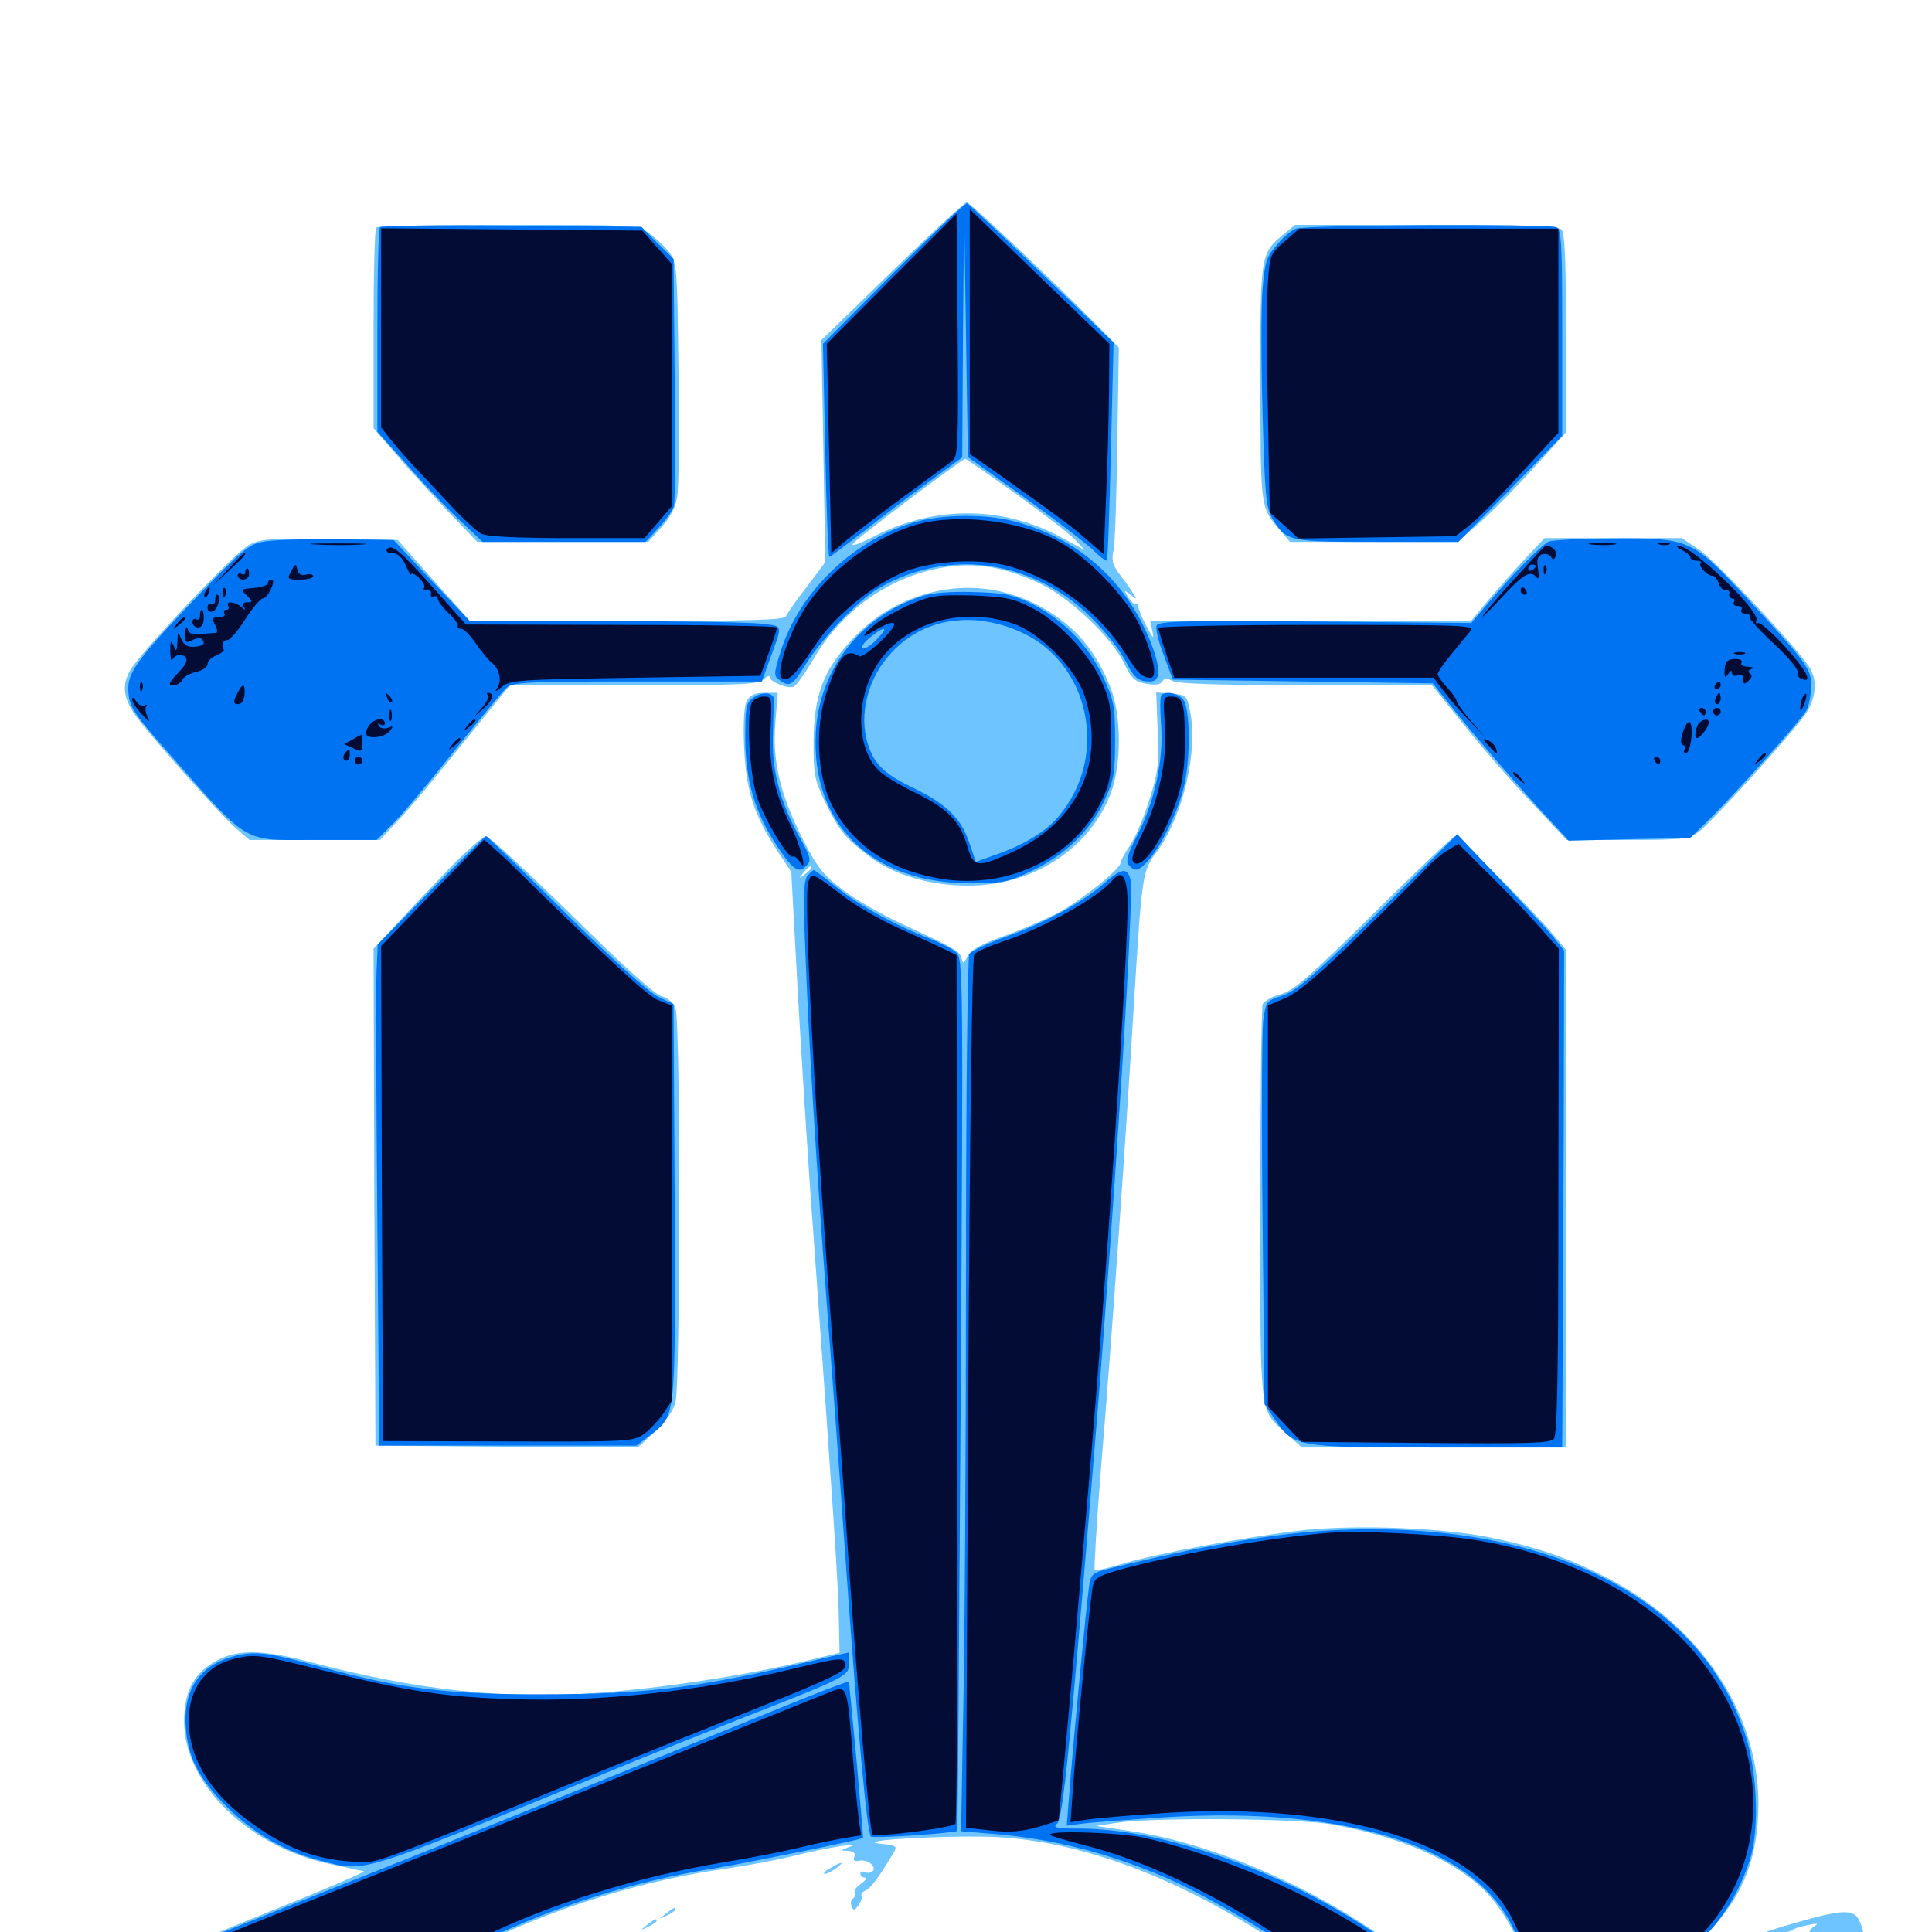 <svg xmlns="http://www.w3.org/2000/svg" viewBox="0 -1000 1000 1000">
	<path fill="#6dc4ff" d="M461.914 -859.766L425.195 -824.023L426.172 -766.602L427.148 -708.984L417.578 -696.289C412.109 -689.258 407.422 -682.422 406.836 -681.055C406.055 -679.102 389.453 -678.516 324.414 -678.711H243.164L224.414 -699.609L205.859 -720.508L170.703 -721.094C139.844 -721.484 134.961 -721.094 128.906 -717.969C121.484 -714.062 71.875 -661.523 67.188 -652.734C63.086 -645.117 63.867 -639.062 69.531 -630.469C76.172 -620.898 112.891 -579.492 121.875 -571.484L129.102 -565.234H162.891H196.68L206.25 -575.586C211.719 -581.055 226.758 -599.219 239.844 -615.625L263.867 -645.312H328.125C383.789 -645.312 392.773 -645.703 395.312 -648.438C397.07 -650 398.438 -650.586 398.438 -649.609C398.438 -647.07 407.617 -643.359 410.742 -644.531C412.109 -644.922 416.602 -651.367 420.898 -658.594C435.547 -683.984 459.961 -701.367 488.086 -706.25C504.883 -709.18 520.117 -706.641 538.867 -697.656C553.906 -690.43 575.586 -669.922 581.836 -656.641C585.547 -648.828 587.305 -647.266 593.164 -646.094C597.656 -645.312 600.586 -645.508 601.562 -647.266C602.734 -649.023 604.102 -649.023 607.031 -647.461C609.766 -646.094 632.422 -645.312 676.172 -645.312H741.211L758.203 -624.219C767.383 -612.695 783.008 -594.727 792.969 -584.375L810.938 -565.234H842.188C870.117 -565.234 874.023 -565.625 878.906 -569.141C885.938 -574.219 930.078 -623.047 935.352 -631.641C939.844 -639.258 940.625 -647.266 937.109 -653.711C932.812 -661.914 887.891 -709.961 879.297 -715.625L870.508 -721.484H834.961H799.414L789.844 -711.328C784.57 -705.664 775.977 -695.898 770.703 -689.844L761.328 -678.516H678.32H595.312L596.484 -673.242C597.461 -668.945 596.875 -669.336 593.555 -675.586C591.211 -679.883 589.453 -684.375 589.258 -685.742C589.258 -687.109 588.672 -687.695 587.891 -687.305C587.305 -686.914 585.547 -688.477 583.984 -690.82C581.641 -694.922 581.641 -694.922 584.961 -692.188C588.281 -689.648 588.477 -689.648 586.914 -692.188C586.133 -693.75 583.008 -698.242 580.078 -701.953C575.781 -707.617 575.195 -709.961 576.367 -715.234C577.148 -718.75 577.93 -743.945 578.32 -770.898L579.102 -820.117L569.336 -830.078C546.875 -852.93 501.953 -895.312 500.391 -895.312C499.414 -895.312 482.031 -879.297 461.914 -859.766ZM526.172 -744.141C540.234 -733.984 553.906 -723.438 556.641 -720.508L561.523 -715.234L550.781 -721.094C519.922 -738.281 484.57 -738.672 452.539 -722.461C444.531 -718.359 440.039 -716.797 441.602 -718.75C444.141 -721.875 498.047 -762.5 499.609 -762.5C500 -762.5 511.914 -754.297 526.172 -744.141ZM194.727 -882.227C193.945 -881.641 193.359 -857.812 193.359 -829.688V-778.32L204.883 -765.039C211.133 -757.617 223.242 -744.531 231.641 -735.547L247.07 -719.531H291.211H335.547L342.383 -727.148C347.07 -732.422 349.805 -737.5 350.586 -743.359C351.367 -748.047 351.562 -776.953 351.172 -807.812C350.586 -860.938 350.391 -864.062 346.484 -869.336C344.336 -872.266 339.453 -876.758 335.938 -879.297C329.492 -883.594 328.711 -883.594 262.695 -883.594C225.977 -883.594 195.312 -883.008 194.727 -882.227ZM664.062 -878.516C652.344 -868.555 652.344 -868.164 652.344 -801.172C652.539 -736.328 652.344 -737.5 662.5 -725.586L667.773 -719.531H710.938H754.297L765.039 -728.711C770.898 -733.789 783.594 -746.484 793.164 -757.031L810.547 -776.172V-827.539C810.547 -864.844 809.961 -879.492 808.203 -881.25C806.445 -883.008 788.281 -883.594 738.086 -883.594H670.312ZM480.664 -692.969C464.844 -688.672 451.953 -680.859 440.43 -668.359C425.977 -652.734 421.289 -640.039 421.094 -616.016C421.094 -599.023 421.484 -596.484 427.148 -584.766C434.375 -569.922 437.305 -566.406 449.805 -556.836C462.305 -547.266 481.055 -541.602 500.977 -541.602C533.984 -541.406 563.281 -560.156 574.609 -588.477C580.664 -603.711 580.664 -630.078 574.414 -645.117C567.969 -660.742 559.766 -671.68 547.461 -680.469C527.539 -694.727 503.516 -699.219 480.664 -692.969ZM386.523 -637.305C385.156 -634.57 384.57 -625.977 385.156 -613.281C386.133 -590.82 390.234 -578.125 402.148 -559.961L409.57 -548.633L412.891 -487.109C414.844 -453.32 418.359 -396.094 421.094 -360.156C431.25 -218.945 433.984 -178.906 434.18 -162.109L434.57 -144.531L416.016 -140.039C385.547 -132.812 342.383 -126.172 309.961 -123.828C261.328 -120.117 215.234 -125.195 160.156 -139.844C134.766 -146.484 121.68 -146.484 110.352 -139.453C99.805 -133.008 95.312 -123.828 95.312 -108.984C95.312 -76.367 129.102 -43.555 171.875 -34.961C179.883 -33.203 187.305 -31.641 188.281 -31.445C189.258 -31.055 167.773 -21.875 140.43 -10.938C85.547 11.328 84.961 11.523 86.719 14.648C87.891 16.211 107.422 16.602 159.766 15.82L231.445 14.648L250.977 5.273C289.258 -13.281 333.984 -26.953 375.977 -32.812C386.719 -34.375 402.539 -37.305 411.133 -39.453C428.125 -43.75 448.047 -46.875 439.453 -43.945C434.766 -42.188 434.766 -42.188 438.867 -41.992C441.797 -41.797 442.969 -40.82 442.188 -38.867C441.406 -36.914 442.188 -36.328 444.922 -36.914C449.609 -37.695 454.492 -33.203 451.172 -31.055C450.195 -30.469 448.438 -30.469 447.266 -31.055C446.289 -31.641 445.312 -31.25 445.312 -30.273C445.312 -29.102 446.484 -28.125 447.656 -28.125C449.023 -28.125 448.047 -26.758 445.703 -25C443.359 -23.438 441.797 -21.289 442.383 -20.312C442.969 -19.336 442.578 -18.164 441.602 -17.383C440.43 -16.797 440.039 -15.039 440.82 -13.281C441.797 -10.938 442.188 -10.938 444.336 -13.867C445.703 -15.82 446.484 -17.969 445.898 -18.75C445.508 -19.727 446.484 -20.898 448.047 -21.484C450.586 -22.461 454.883 -28.32 462.305 -40.625C464.648 -44.531 464.258 -44.727 455.469 -45.703C440.039 -47.461 494.336 -50.391 517.578 -49.023C561.328 -46.289 609.961 -27.93 659.961 4.883L678.125 16.797H704.297C718.75 16.797 730.469 16.016 730.469 15.234C730.469 14.453 726.367 10.547 721.289 6.836C682.227 -22.266 628.125 -45.898 585.547 -52.148L567.383 -54.883L579.102 -56.641C597.656 -59.375 672.656 -58.789 689.453 -55.664C724.414 -49.414 751.953 -37.5 767.969 -21.875C777.148 -12.891 787.109 4.297 787.109 11.328C787.109 14.648 790.43 14.844 828.516 14.844H869.922L882.812 1.562C902.148 -17.969 910.156 -38.281 910.156 -66.797C909.961 -113.672 880.078 -158.398 832.031 -183.203C811.914 -193.555 796.875 -198.828 771.875 -204.102C747.266 -209.18 702.93 -210.938 674.805 -208.008C648.047 -205.078 596.289 -195.508 579.883 -190.234C573.047 -188.281 567.188 -186.914 566.602 -187.305C566.211 -187.891 567.578 -211.719 569.922 -240.625C575.391 -305.664 582.812 -411.914 586.719 -477.344C591.211 -549.023 591.016 -548.633 599.219 -559.766C612.695 -578.711 620.312 -611.914 615.82 -632.617C614.258 -640.039 613.672 -640.43 606.25 -641.016L598.438 -641.602L599.219 -621.875C600 -604.883 599.414 -600.195 594.922 -586.133C592.188 -577.148 587.695 -566.602 584.961 -562.5C582.227 -558.594 580.078 -554.492 580.078 -553.516C580.078 -550.391 559.961 -534.18 548.047 -527.734C541.406 -524.219 528.711 -518.75 519.531 -515.43C507.812 -511.328 502.344 -508.203 500.781 -505.078C498.828 -500.977 498.438 -500.977 497.656 -504.102C496.68 -507.812 494.531 -508.984 465.82 -522.266C456.25 -526.758 442.773 -534.375 436.133 -539.453C425.977 -547.266 422.852 -551.172 415.234 -566.211C403.711 -589.258 399.609 -606.445 401.367 -626.367L402.539 -641.406H395.703C390.625 -641.406 388.281 -640.234 386.523 -637.305ZM419.922 -550.781C419.922 -550.391 418.359 -548.828 416.602 -547.461C413.477 -544.922 413.281 -545.117 415.82 -548.242C418.359 -551.367 419.922 -552.344 419.922 -550.781ZM233.203 -551.172C224.609 -542.188 212.109 -529.102 205.469 -521.875L193.359 -508.984L193.75 -380.273L194.336 -251.758L262.305 -251.172L330.078 -250.781L338.867 -258.789C344.141 -263.672 348.438 -269.727 349.609 -274.023C352.148 -283.203 352.344 -471.289 349.609 -478.125C348.438 -481.055 345.703 -483.594 342.383 -484.375C338.867 -485.352 321.875 -500.586 295.703 -526.562C272.852 -548.828 253.125 -567.188 251.562 -567.188C250.195 -567.188 241.797 -559.961 233.203 -551.172ZM711.133 -527.344C677.734 -494.336 669.531 -487.109 662.695 -485.352C658.398 -484.18 654.102 -481.836 653.516 -480.078C652.93 -478.32 652.344 -431.836 652.344 -376.562C652.344 -264.844 651.562 -270.898 665.82 -258.008L673.828 -250.781H742.188H810.547V-379.688V-508.398L804.297 -515.82C794.141 -528.125 755.078 -567.188 753.125 -567.188C752.148 -567.188 733.203 -549.219 711.133 -527.344ZM429.688 -33.008C426.953 -31.445 425.781 -30.273 426.953 -30.078C427.93 -30.078 430.664 -31.445 432.812 -33.008C437.5 -36.523 435.938 -36.719 429.688 -33.008ZM344.531 -9.375C341.016 -6.641 341.016 -6.445 345.312 -8.594C347.656 -9.766 349.609 -11.133 349.609 -11.523C349.609 -13.086 348.633 -12.695 344.531 -9.375ZM929.102 -4.688C918.75 -1.758 909.375 1.367 908.594 2.148C907.812 2.93 909.375 2.93 912.109 1.953C914.844 1.172 919.141 0.391 921.875 0.391C924.609 0.195 927.148 -0.391 927.734 -0.977C928.32 -1.758 931.836 -2.734 935.547 -3.516C941.016 -4.688 941.602 -4.492 938.867 -2.734C937.109 -1.562 935.938 0.391 936.523 1.367C937.305 2.344 934.961 2.93 931.055 2.344C927.344 1.953 923.242 2.344 921.68 3.32C919.531 4.688 919.531 5.078 921.484 5.078C922.852 5.078 923.438 5.859 922.852 7.031C922.07 8.203 924.023 8.984 927.148 9.18C930.078 9.18 937.695 9.961 943.75 10.742C949.805 11.523 954.297 11.328 953.906 10.547C953.32 9.766 955.469 8.984 958.789 8.984C962.5 8.984 964.844 10.156 965.625 12.305C966.211 14.258 966.211 12.109 965.82 7.617C965.234 3.125 963.867 -2.93 962.5 -5.664C959.57 -11.914 954.297 -11.914 929.102 -4.688ZM956.445 -7.422C957.227 -8.008 956.055 -8.594 953.906 -8.398C951.758 -8.398 951.172 -7.812 952.734 -7.227C954.102 -6.641 955.859 -6.836 956.445 -7.422ZM334.766 -3.516C331.25 -0.781 331.25 -0.586 335.547 -2.734C337.891 -3.906 339.844 -5.273 339.844 -5.664C339.844 -7.227 338.867 -6.836 334.766 -3.516ZM459.18 5.859C459.766 6.445 464.453 7.422 469.531 7.812C474.805 8.398 478.516 8.398 477.93 7.617C476.367 6.055 457.617 4.297 459.18 5.859ZM472.266 12.305C467.578 11.914 470.898 11.523 479.492 11.523C488.086 11.523 491.797 11.914 487.891 12.305C483.789 12.695 476.758 12.695 472.266 12.305Z"/>
	<path fill="#0073f3" d="M462.5 -858.789L425.977 -822.07L427.148 -766.992C427.734 -736.523 428.711 -711.719 429.297 -711.719C429.688 -711.719 437.695 -717.773 447.07 -725C456.25 -732.227 471.484 -743.945 481.055 -750.781L498.047 -763.281L498.438 -826.953L499.023 -890.43L500 -826.953L500.977 -763.477L529.883 -742.773C545.703 -731.445 561.719 -719.141 565.43 -715.625C569.141 -711.914 572.461 -709.375 572.852 -709.961C573.438 -710.352 574.219 -735.938 575 -766.602L576.367 -822.656L539.258 -858.398C518.75 -878.125 501.367 -894.531 500.586 -894.727C499.609 -895.117 482.617 -878.906 462.5 -858.789ZM196.68 -882.422C195.898 -881.641 195.312 -857.422 195.312 -828.711V-776.562L211.719 -758.203C220.508 -748.242 232.812 -735.352 238.867 -729.883L249.805 -719.531H291.992H334.18L341.016 -726.953C344.727 -730.859 348.242 -735.938 348.828 -738.086C349.414 -740.234 349.609 -769.922 349.219 -803.906L348.633 -866.016L340.234 -874.219L332.031 -882.617L265.039 -883.203C228.32 -883.594 197.461 -883.203 196.68 -882.422ZM670.703 -881.641C668.555 -880.859 664.062 -877.148 660.938 -873.242C655.664 -867.383 654.688 -864.648 653.516 -850.391C652.734 -841.406 652.734 -812.5 653.516 -786.133C654.688 -743.359 655.273 -737.305 658.594 -731.641C665.82 -719.727 666.602 -719.531 712.891 -719.531H754.883L781.836 -746.875L808.594 -774.414V-827.93C808.594 -874.805 808.203 -881.445 805.469 -882.422C800.781 -884.18 675.391 -883.594 670.703 -881.641ZM474.805 -730.078C442.578 -721.484 413.867 -694.141 404.102 -662.891C400.391 -650.977 400.391 -650.195 403.711 -647.852C408.594 -644.141 410.352 -645.312 416.992 -656.055C425.195 -669.336 444.141 -689.258 454.492 -695.312C485.547 -713.477 521.875 -711.914 552.148 -691.016C563.672 -683.008 577.539 -667.773 583.008 -657.031C587.109 -649.023 589.258 -647.266 595.312 -647.266C600.977 -647.266 600.977 -654.297 595.117 -668.75C582.227 -700.195 557.227 -721.875 524.414 -730.273C510.156 -733.984 488.672 -733.789 474.805 -730.078ZM135.742 -719.531C129.102 -718.359 124.414 -714.453 104.688 -693.945C72.852 -660.938 66.406 -652.539 66.406 -643.945C66.406 -634.961 68.555 -631.445 84.766 -613.086C130.078 -561.719 124.414 -565.234 163.281 -565.234H194.922L202.344 -572.656C206.641 -576.562 220.898 -593.555 234.18 -610.156C247.461 -626.758 259.961 -641.992 262.109 -643.945C265.625 -646.875 271.875 -647.266 330.078 -647.266H394.336L398.047 -657.617C405.273 -677.344 405.664 -675.781 394.141 -677.148C388.477 -677.93 352.148 -678.516 313.477 -678.516H243.164L223.438 -699.414L203.711 -720.508L173.633 -720.898C157.031 -721.094 140.039 -720.508 135.742 -719.531ZM801.758 -719.727C797.852 -717.969 782.617 -702.539 768.945 -686.328L761.523 -677.539L680.664 -678.32C612.305 -678.906 599.414 -678.516 598.633 -676.172C598.047 -674.609 599.609 -667.773 602.344 -660.938L607.031 -648.242L674.414 -647.266L741.602 -646.289L750.195 -635.547C761.133 -621.484 787.695 -590.82 801.367 -576.367L811.914 -564.844L843.359 -565.625L874.805 -566.211L883.789 -575C896.484 -587.305 932.227 -627.148 934.961 -632.227C936.328 -634.57 937.305 -640.234 937.5 -644.727C937.5 -653.906 935.352 -656.836 903.125 -691.602C875.781 -720.898 874.414 -721.484 835.742 -721.289C819.141 -721.289 803.906 -720.508 801.758 -719.727ZM477.148 -691.406C445.312 -681.055 424.023 -653.516 422.266 -620.898C419.727 -573.438 450.977 -542.969 501.953 -542.773C518.75 -542.773 521.68 -543.359 533.594 -549.023C551.172 -557.227 564.453 -570.117 571.484 -585.352C576.562 -596.094 577.148 -599.609 577.148 -616.992C577.148 -634.961 576.562 -637.5 570.703 -650.195C563.086 -666.406 549.805 -679.688 533.594 -687.695C524.219 -692.188 519.727 -693.164 503.906 -693.555C492.188 -693.945 482.422 -693.164 477.148 -691.406ZM527.93 -673.047C564.062 -657.227 574.414 -608.594 547.852 -577.344C541.602 -569.727 529.688 -562.5 515.43 -557.617L505.078 -553.906L501.758 -563.672C497.461 -576.367 490.234 -583.594 473.438 -591.797C457.617 -599.414 452.734 -604.102 449.219 -614.844C444.336 -630.273 449.219 -649.414 461.719 -662.5C477.93 -679.883 503.32 -683.984 527.93 -673.047ZM453.711 -668.945C450.781 -665.82 447.461 -663.867 446.484 -664.453C445.508 -665.039 447.266 -667.578 450.391 -670.117C458.203 -676.367 460.352 -675.781 453.711 -668.945ZM389.648 -638.672C386.133 -636.133 385.742 -633.594 385.742 -617.578C385.938 -595.703 390.82 -578.906 402.734 -561.328C410.742 -549.219 413.867 -547.461 417.969 -552.539C419.922 -554.688 419.141 -557.227 414.453 -565.625C404.492 -583.203 399.805 -599.414 400 -616.992C400.195 -625.586 400.391 -634.375 400.781 -636.523C401.562 -641.406 395.117 -642.773 389.648 -638.672ZM601.172 -640.234C600.391 -639.648 600.391 -632.812 600.977 -625C602.344 -606.836 597.656 -584.961 588.672 -567.773C583.594 -557.812 582.617 -554.297 584.18 -552.344C587.5 -548.438 589.453 -549.023 594.727 -555.078C601.172 -562.5 608.984 -578.516 612.305 -590.82C616.406 -605.664 616.211 -634.375 612.109 -638.281C609.18 -641.406 603.32 -642.383 601.172 -640.234ZM223.047 -539.258L195.508 -511.133L194.922 -497.656C194.531 -490.234 194.727 -431.836 195.312 -367.969L196.289 -251.758H262.891H329.492L336.328 -257.031C350 -267.578 349.609 -264.062 349.219 -378.125L348.633 -480.273L340.82 -483.984C336.133 -486.133 316.992 -503.32 292.773 -527.344C270.703 -549.219 252.148 -567.188 251.562 -567.188C251.172 -567.188 238.281 -554.492 223.047 -539.258ZM713.672 -527.93C680.273 -495.117 671.289 -487.305 664.062 -484.766C655.469 -482.031 655.273 -481.641 653.906 -472.266C653.125 -466.992 652.93 -420.117 653.516 -367.969L654.492 -273.242L659.766 -265.43C669.727 -250.977 670.312 -250.781 743.75 -250.781H808.594L808.789 -289.453C808.984 -310.547 809.18 -368.359 809.375 -417.969L809.57 -508.008L804.297 -514.648C801.367 -518.359 788.867 -531.836 776.562 -544.727L754.297 -568.164ZM417.969 -546.68C416.016 -544.336 415.625 -535.742 416.797 -508.984C418.359 -464.453 422.852 -392.188 427.734 -327.93C429.883 -300 434.375 -240.234 437.5 -195.117C443.945 -103.516 448.828 -51.172 450.781 -49.414C451.953 -48.242 494.141 -51.172 495.508 -52.344C495.703 -52.539 496.484 -154.102 497.266 -278.125C498.633 -497.852 498.438 -503.711 494.922 -507.031C492.969 -508.789 486.523 -512.109 481.055 -514.258C462.5 -521.484 444.336 -531.641 433.203 -540.625C427.148 -545.508 421.68 -549.609 421.289 -549.609C420.703 -549.609 419.336 -548.242 417.969 -546.68ZM571.289 -542.578C560.352 -533.008 541.602 -522.656 520.898 -515.234C511.133 -511.719 502.539 -507.617 501.758 -506.25C500.781 -504.883 500 -431.641 500 -343.555C500 -255.469 499.414 -153.906 498.633 -117.773L497.461 -52.148L513.867 -50.781C545.312 -48.242 574.023 -40.82 604.297 -27.734C620.117 -20.898 650.977 -3.32 665.82 7.227L676.367 14.844H702.734C733.398 14.844 733.398 15.039 707.422 -2.148C661.328 -32.422 600.586 -53.516 558.984 -53.516C546.875 -53.516 544.727 -53.906 547.07 -56.055C550.195 -58.398 553.711 -94.141 567.383 -260.547C577.148 -379.883 587.109 -537.109 585.156 -544.531C583.594 -551.172 580.664 -550.781 571.289 -542.578ZM542.383 -52.344C543.164 -52.93 541.992 -53.516 539.844 -53.32C537.695 -53.32 537.109 -52.734 538.672 -52.148C540.039 -51.562 541.797 -51.758 542.383 -52.344ZM684.57 -207.617C655.859 -205.664 619.922 -199.414 574.805 -188.281C565.234 -185.938 564.648 -185.352 563.672 -178.711C562.5 -171.094 555.664 -100.586 553.516 -72.266L552.148 -55.078L561.719 -56.25C566.992 -56.836 585.352 -58.203 602.539 -59.375C701.172 -65.43 768.75 -42.383 785.352 3.125L789.648 14.844H828.125H866.602L874.414 9.18C888.281 -0.781 900.977 -20.312 906.445 -39.844C910.547 -55.273 909.375 -83.594 903.516 -101.562C880.078 -174.609 796.875 -214.844 684.57 -207.617ZM120.508 -142.578C102.734 -137.695 94.336 -124.609 96.289 -104.297C97.656 -89.648 103.516 -78.516 117.969 -64.258C131.445 -50.977 147.656 -41.602 165.234 -37.109C189.648 -30.859 182.617 -28.711 309.57 -80.664C331.055 -89.648 365.43 -103.32 385.742 -111.328C438.867 -132.227 439.453 -132.422 439.453 -139.258V-144.727L428.32 -142.188C363.086 -126.562 336.914 -123.047 281.25 -123.047C231.055 -122.852 207.031 -125.977 165.039 -137.5C138.867 -144.727 131.641 -145.703 120.508 -142.578ZM357.422 -97.07C268.75 -61.133 237.5 -48.438 154.297 -15.43C87.109 11.328 87.891 11.133 87.891 13.281C87.891 14.062 119.727 14.844 158.594 14.844H229.492L250.977 4.297C286.328 -13.086 329.102 -26.562 370.117 -33.008C384.57 -35.352 443.359 -47.266 446.68 -48.633C446.875 -48.633 445.312 -66.797 443.359 -88.672C441.211 -110.742 439.453 -128.906 439.453 -129.297C439.453 -130.273 432.422 -127.734 357.422 -97.07Z"/>
	<path fill="#020c35" d="M501.953 -828.32V-765.039L518.164 -753.711C549.609 -731.25 553.711 -728.32 562.5 -720.703L571.289 -713.086L572.461 -742.188C573.242 -758.203 573.828 -782.812 574.023 -796.68L574.219 -822.07L538.086 -856.836L501.953 -891.797ZM461.523 -855.859L427.93 -822.07L429.102 -767.969L430.273 -713.672L438.281 -720.508C442.773 -724.219 456.055 -734.375 467.773 -742.969C479.688 -751.562 490.82 -759.961 492.773 -761.328C495.898 -763.672 496.094 -768.75 495.703 -826.758L495.117 -889.453ZM197.266 -830.273V-778.711L202.734 -771.875C205.664 -768.164 212.5 -760.352 218.164 -754.492C223.633 -748.633 232.031 -739.844 236.719 -734.766C241.406 -729.883 247.07 -724.805 249.414 -723.633C251.953 -722.266 268.75 -721.484 293.75 -721.484H333.594L340.625 -729.688L347.656 -737.891V-800.781V-863.477L340.039 -872.07L332.422 -880.664L264.844 -881.25L197.266 -881.836ZM664.844 -875C657.617 -868.75 657.227 -867.969 656.25 -853.906C655.664 -845.898 655.664 -815.82 656.25 -787.109L657.227 -734.766L664.648 -728.125L672.07 -721.289L712.695 -721.875L753.32 -722.461L760.156 -727.734C764.062 -730.664 776.172 -742.773 786.914 -754.688L806.641 -775.977V-828.906V-881.641H739.648H672.461ZM474.609 -728.516C452.539 -722.266 428.906 -704.688 416.406 -684.766C408.008 -671.68 401.367 -651.172 404.688 -649.023C408.008 -646.875 411.719 -650.586 422.461 -666.797C432.227 -681.641 452.539 -697.852 468.75 -704.297C483.789 -709.961 507.617 -711.133 522.656 -706.836C546.875 -700 569.141 -683.008 583.008 -660.938C588.867 -651.562 591.211 -649.219 595.508 -649.219C599.414 -649.219 597.07 -660.742 590.039 -675.977C583.008 -691.016 562.891 -711.914 547.656 -719.922C527.734 -730.664 495.703 -734.375 474.609 -728.516ZM163.672 -718.164C156.836 -718.555 161.914 -718.75 174.805 -718.75C187.695 -718.75 193.164 -718.555 187.109 -718.164C180.859 -717.773 170.312 -717.773 163.672 -718.164ZM823.828 -718.164C820.312 -718.555 822.656 -718.945 829.102 -718.945C835.547 -718.945 838.477 -718.555 835.547 -718.164C832.617 -717.773 827.344 -717.773 823.828 -718.164ZM858.984 -718.164C857.617 -718.75 858.594 -719.141 861.328 -719.141C864.062 -719.141 865.039 -718.75 863.867 -718.164C862.5 -717.773 860.156 -717.773 858.984 -718.164ZM200.195 -715.625C199.609 -714.648 200.781 -713.672 203.125 -713.672C205.859 -713.672 208.203 -711.523 209.961 -707.422C211.523 -703.906 212.695 -701.758 212.891 -702.734C212.891 -703.711 214.648 -702.93 216.797 -700.977C218.945 -699.023 220.117 -696.68 219.531 -695.703C218.945 -694.922 219.531 -694.336 221.094 -694.531C222.461 -694.922 223.438 -693.945 223.047 -692.578C222.852 -691.016 223.438 -690.43 224.609 -691.211C225.586 -691.797 226.562 -691.406 226.562 -690.234C226.562 -688.867 229.102 -685.547 232.422 -682.422C235.547 -679.492 237.5 -676.562 236.914 -675.781C236.328 -675.195 236.914 -674.609 238.477 -674.609C240.039 -674.609 243.359 -671.289 246.094 -667.188C248.828 -663.281 252.539 -658.594 254.492 -657.031C258.789 -653.516 259.961 -647.266 257.031 -643.359C255.859 -641.797 257.031 -642.188 259.57 -644.336C263.867 -648.047 267.578 -648.242 328.906 -649.219L393.555 -650.195L397.852 -661.914C400.195 -668.359 402.148 -674.219 402.148 -675.195C402.344 -675.977 366.016 -676.562 321.875 -676.562L241.211 -676.758L224.609 -695.312C207.422 -714.844 202.344 -718.945 200.195 -715.625ZM784.961 -701.562C776.953 -692.969 769.336 -683.789 767.773 -681.641C766.211 -679.297 770.508 -683.398 777.148 -690.625C788.867 -703.32 792.188 -705.078 795.508 -700.977C796.484 -699.805 796.68 -701.953 796.094 -705.469C795.312 -710.156 795.703 -712.109 798.047 -713.086C799.805 -713.672 801.758 -713.086 802.734 -711.914C803.711 -709.961 804.492 -710.156 805.273 -712.305C806.25 -714.648 803.32 -717.578 800 -717.578C799.609 -717.578 792.969 -710.352 784.961 -701.562ZM794.922 -707.031C794.922 -706.445 794.141 -705.469 792.969 -704.883C791.992 -704.297 791.016 -704.688 791.016 -705.664C791.016 -706.836 791.992 -707.812 792.969 -707.812C794.141 -707.812 794.922 -707.422 794.922 -707.031ZM870.703 -715.234C873.047 -714.062 875 -712.305 875 -711.328C875 -710.547 876.562 -709.766 878.32 -709.766C880.078 -709.766 881.055 -709.18 880.273 -708.594C878.906 -707.031 883.594 -701.953 886.523 -701.953C887.5 -701.953 888.867 -700.195 889.648 -698.047C890.234 -695.898 891.992 -694.336 893.164 -694.727C894.531 -694.922 895.312 -693.945 895.117 -692.773C894.727 -691.406 895.508 -690.234 896.68 -690.234C897.656 -690.234 898.047 -689.453 897.461 -688.281C896.875 -687.305 897.656 -686.328 899.414 -686.328C901.172 -686.328 901.953 -685.547 901.367 -684.375C900.781 -683.398 901.562 -682.422 903.32 -682.422C905.078 -682.422 906.055 -681.641 905.469 -680.859C905.078 -680.078 910.547 -673.828 917.969 -666.992C925.391 -660.156 930.859 -653.516 930.469 -652.148C929.883 -650.781 930.859 -649.219 932.422 -648.633C938.672 -646.094 935.156 -652.93 923.633 -665.625C917.188 -672.656 910.938 -678.125 909.961 -677.539C908.984 -676.758 908.594 -677.539 909.18 -678.906C910.938 -683.984 875.586 -717.773 868.945 -717.383C867.383 -717.383 868.164 -716.406 870.703 -715.234ZM118.164 -705.469L110.352 -697.07L118.75 -704.883C126.367 -711.914 127.93 -713.672 126.367 -713.672C125.977 -713.672 122.266 -709.961 118.164 -705.469ZM150.781 -704.492C148.438 -700.195 148.633 -700 155.273 -700C158.984 -700 162.109 -700.781 162.109 -701.758C162.109 -702.734 160.352 -703.125 158.398 -702.539C155.859 -701.953 154.492 -702.734 153.906 -705.273C153.125 -708.398 152.93 -708.398 150.781 -704.492ZM799.023 -704.688C799.023 -702.539 799.609 -701.953 800.195 -703.516C800.781 -704.883 800.586 -706.641 800 -707.227C799.414 -708.008 798.828 -706.836 799.023 -704.688ZM126.953 -703.711C126.953 -702.734 126.172 -702.344 125 -702.93C124.023 -703.516 123.047 -703.125 123.047 -702.148C123.047 -700.977 124.414 -700 125.977 -700C127.539 -700 128.906 -701.367 128.906 -702.93C128.906 -704.492 128.516 -705.859 127.93 -705.859C127.344 -705.859 126.953 -704.883 126.953 -703.711ZM138.672 -698.242C138.672 -697.07 135.352 -696.094 131.445 -695.703C124.609 -695.117 124.414 -694.922 127.734 -691.797C130.859 -688.672 130.859 -688.281 127.93 -688.281C125.977 -688.281 125.195 -687.305 126.172 -685.938C127.344 -683.984 126.953 -683.984 124.805 -685.938C121.68 -688.672 116.406 -689.062 118.164 -686.328C118.75 -685.352 118.359 -684.375 117.188 -684.375C116.016 -684.375 115.625 -683.594 116.211 -682.422C116.797 -681.445 115.625 -680.469 113.281 -680.469C109.766 -680.469 109.57 -679.883 111.328 -676.562C112.5 -674.414 112.695 -672.656 111.914 -672.461C111.133 -672.461 107.617 -672.07 104.102 -671.875C99.609 -671.289 97.656 -672.07 97.07 -674.414C96.484 -676.172 96.094 -675 95.898 -672.07C95.703 -667.383 96.094 -666.992 99.414 -668.555C101.367 -669.727 103.516 -669.922 104.297 -669.336C106.641 -666.992 105.469 -665.625 100.586 -665.234C97.07 -665.039 95.117 -666.211 93.75 -669.336C92.188 -673.438 91.992 -673.242 91.797 -667.773C91.602 -662.695 91.211 -662.5 89.844 -665.82C88.477 -668.945 88.086 -668.359 88.086 -662.891C88.281 -659.18 88.672 -657.227 89.258 -658.594C89.648 -659.766 91.406 -660.938 92.773 -660.938C97.852 -660.938 97.656 -657.227 92.773 -652.344C90.039 -649.609 87.891 -646.875 87.891 -646.289C87.891 -644.141 93.359 -645.508 94.336 -648.047C94.922 -649.609 98.047 -651.367 101.367 -652.148C104.688 -652.93 107.422 -654.688 107.422 -656.25C107.422 -657.812 109.375 -659.766 111.914 -660.742C114.258 -661.719 116.016 -662.891 115.82 -663.672C114.648 -666.602 115.43 -668.75 117.773 -668.75C119.141 -668.75 123.242 -673.633 126.953 -679.492C130.664 -685.352 134.766 -690.039 135.938 -690.234C138.672 -690.234 143.164 -700 140.625 -700C139.453 -700 138.672 -699.219 138.672 -698.242ZM106.445 -693.945C105.664 -692.773 105.469 -691.602 106.055 -691.016C106.445 -690.43 107.422 -691.406 108.008 -693.164C109.375 -696.484 108.203 -697.07 106.445 -693.945ZM115.43 -692.969C115.43 -690.82 116.016 -690.234 116.602 -691.797C117.188 -693.164 116.992 -694.922 116.406 -695.508C115.82 -696.289 115.234 -695.117 115.43 -692.969ZM787.109 -694.141C787.109 -693.164 788.086 -692.188 789.258 -692.188C790.234 -692.188 790.625 -693.164 790.039 -694.141C789.453 -695.312 788.477 -696.094 787.891 -696.094C787.5 -696.094 787.109 -695.312 787.109 -694.141ZM111.328 -689.062C111.328 -687.5 110.547 -686.719 109.375 -687.305C108.398 -687.891 107.422 -687.109 107.422 -685.547C107.422 -683.594 108.594 -683.008 110.352 -683.594C112.891 -684.766 114.648 -692.188 112.305 -692.188C111.719 -692.188 111.328 -690.82 111.328 -689.062ZM472.07 -687.5C466.016 -684.961 457.812 -680.469 454.102 -677.734C446.484 -671.875 444.727 -668.75 451.758 -673.047C457.617 -676.758 462.891 -678.711 462.891 -676.953C462.891 -673.633 446.875 -658.984 444.727 -660.352C437.891 -664.648 434.18 -660.547 427.734 -641.211C421.875 -623.828 422.852 -600 429.883 -584.766C439.648 -564.258 458.398 -550.586 483.984 -545.703C519.141 -538.672 554.492 -554.688 569.531 -584.18C574.609 -594.531 575.195 -597.266 575.195 -616.016C575.195 -634.18 574.609 -637.695 569.922 -647.852C563.086 -662.5 547.07 -679.102 533.398 -685.742C524.219 -690.43 519.531 -691.211 502.93 -691.797C485.938 -692.188 482.031 -691.797 472.07 -687.5ZM524.609 -677.148C538.086 -672.656 556.836 -653.711 561.328 -640.039C572.461 -606.25 558.203 -574.805 524.414 -559.18C505.664 -550.586 503.906 -550.781 500.586 -562.305C496.875 -575 490.43 -581.641 473.438 -589.844C465.82 -593.555 457.227 -598.633 454.688 -601.367C443.75 -612.305 442.773 -635.547 452.344 -653.125C465.039 -676.562 496.094 -686.914 524.609 -677.148ZM103.516 -681.25C103.516 -679.688 102.734 -678.906 101.562 -679.492C100.586 -680.078 99.609 -679.492 99.609 -677.93C99.609 -676.562 100.977 -675.195 102.539 -675.195C104.297 -675.195 105.469 -677.148 105.469 -679.883C105.469 -682.422 105.078 -684.375 104.492 -684.375C103.906 -684.375 103.516 -683.008 103.516 -681.25ZM91.602 -677.148C89.062 -674.023 89.258 -673.828 92.383 -676.367C94.141 -677.734 95.703 -679.297 95.703 -679.688C95.703 -681.25 94.141 -680.273 91.602 -677.148ZM599.609 -675C599.609 -674.219 601.367 -667.969 603.711 -661.328L607.812 -649.219H674.805H741.992L747.461 -641.992C750.391 -638.086 756.25 -631.25 760.547 -626.953L768.164 -618.945L760.938 -627.344C757.031 -631.836 753.906 -636.328 753.906 -637.305C753.906 -638.086 751.758 -641.211 749.023 -644.141C746.289 -647.07 744.141 -650.195 744.141 -651.172C744.141 -651.953 747.266 -656.641 751.172 -661.328C754.883 -665.82 759.375 -671.289 760.938 -673.242C763.477 -676.367 759.57 -676.562 681.641 -676.562C636.523 -676.562 599.609 -675.781 599.609 -675ZM898.047 -661.523C896.68 -662.109 897.656 -662.5 900.391 -662.5C903.125 -662.5 904.102 -662.109 902.93 -661.523C901.562 -661.133 899.219 -661.133 898.047 -661.523ZM893.945 -657.617C893.164 -657.031 892.578 -654.492 892.578 -652.344C892.578 -649.023 892.969 -648.828 894.531 -651.172C895.703 -652.93 896.484 -653.32 896.484 -651.758C896.484 -650.391 897.852 -649.805 899.414 -650.391C901.367 -651.172 902.344 -650.391 902.344 -648.438C902.344 -645.703 902.734 -645.508 905.078 -647.656C906.836 -649.219 907.031 -650.586 905.859 -651.367C904.688 -652.148 904.883 -653.125 906.445 -653.711C908.008 -654.297 907.227 -654.883 904.688 -654.883C902.148 -655.078 900.781 -655.859 901.367 -657.031C902.734 -659.18 895.898 -659.766 893.945 -657.617ZM72.461 -644.141C72.461 -641.992 73.047 -641.406 73.633 -642.969C74.219 -644.336 74.023 -646.094 73.438 -646.68C72.852 -647.461 72.266 -646.289 72.461 -644.141ZM887.695 -645.312C887.109 -644.336 887.5 -643.359 888.477 -643.359C889.648 -643.359 890.625 -644.336 890.625 -645.312C890.625 -646.484 890.234 -647.266 889.844 -647.266C889.258 -647.266 888.281 -646.484 887.695 -645.312ZM123.047 -641.602C120.508 -636.523 120.508 -635.547 123.633 -635.547C125 -635.547 126.367 -637.695 126.562 -640.43C126.953 -646.289 125.781 -646.68 123.047 -641.602ZM200.391 -638.867C200.977 -636.914 202.148 -635.938 202.734 -636.523C203.32 -637.109 202.734 -638.672 201.367 -640.039C199.414 -641.797 199.219 -641.602 200.391 -638.867ZM252.539 -640.039C253.32 -639.453 251.953 -636.523 249.609 -633.789L245.117 -628.711L250.391 -633.398C255.078 -637.5 256.055 -641.406 252.539 -641.406C251.758 -641.406 251.953 -640.82 252.539 -640.039ZM887.891 -638.477C887.305 -636.914 887.695 -635.547 888.672 -635.547C889.844 -635.547 890.625 -636.914 890.625 -638.477C890.625 -640.039 890.234 -641.406 889.844 -641.406C889.453 -641.406 888.672 -640.039 887.891 -638.477ZM932.812 -638.477C932.227 -636.719 931.641 -634.18 931.836 -633.008C931.836 -631.641 932.812 -632.812 933.789 -635.352C934.766 -637.891 935.352 -640.43 934.766 -640.82C934.375 -641.211 933.594 -640.234 932.812 -638.477ZM68.359 -638.086C68.359 -636.719 70.703 -633.203 73.438 -630.273C77.148 -626.172 77.93 -625.781 76.367 -628.906C75.195 -631.25 75 -633.789 75.781 -634.57C76.562 -635.547 76.172 -635.547 74.805 -634.766C73.633 -634.18 71.68 -635.156 70.508 -636.914C69.336 -638.867 68.359 -639.453 68.359 -638.086ZM389.062 -636.133C386.133 -628.906 388.086 -597.852 392.188 -586.328C396.68 -574.023 408.203 -555.273 410.352 -556.641C411.133 -557.031 412.695 -555.859 413.867 -554.102C418.359 -546.484 414.453 -562.305 409.57 -572.07C400.977 -589.258 397.852 -603.125 398.828 -622.266C399.609 -639.258 399.609 -639.453 395.117 -639.453C392.578 -639.453 389.844 -637.891 389.062 -636.133ZM602.93 -625C604.297 -607.031 599.805 -585.547 591.016 -568.164C586.328 -558.594 585.156 -554.883 586.914 -553.516C591.406 -549.805 602.539 -566.211 609.18 -586.133C612.109 -594.922 613.281 -603.32 613.281 -615.82C613.281 -636.523 612.305 -639.453 606.445 -639.453C601.953 -639.453 601.953 -639.062 602.93 -625ZM201.562 -629.688C201.562 -626.953 201.953 -625.977 202.539 -627.344C202.93 -628.516 202.93 -630.859 202.539 -632.227C201.953 -633.398 201.562 -632.422 201.562 -629.688ZM879.883 -631.641C880.469 -630.664 881.445 -629.688 882.031 -629.688C882.422 -629.688 882.812 -630.664 882.812 -631.641C882.812 -632.812 881.836 -633.594 880.664 -633.594C879.688 -633.594 879.297 -632.812 879.883 -631.641ZM886.719 -631.641C886.719 -630.664 887.695 -629.688 888.672 -629.688C889.844 -629.688 890.625 -630.664 890.625 -631.641C890.625 -632.812 889.844 -633.594 888.672 -633.594C887.695 -633.594 886.719 -632.812 886.719 -631.641ZM191.797 -625.391C190.43 -624.023 189.453 -621.875 189.453 -620.508C189.453 -617.188 198.828 -617.969 201.758 -621.68C203.711 -624.023 203.516 -624.414 200.781 -623.242C198.828 -622.656 196.875 -623.047 196.094 -624.219C195.312 -625.586 195.508 -625.781 196.875 -625C198.242 -624.219 199.219 -624.609 199.219 -625.586C199.219 -628.516 194.727 -628.32 191.797 -625.391ZM241.992 -624.414C239.453 -621.289 239.648 -621.094 242.773 -623.633C244.531 -625 246.094 -626.562 246.094 -626.953C246.094 -628.516 244.531 -627.539 241.992 -624.414ZM871.289 -621.68C869.727 -617.188 869.727 -614.844 871.094 -614.453C872.07 -614.062 872.656 -612.891 871.875 -611.914C871.289 -610.938 871.68 -610.156 872.656 -610.156C875 -610.156 876.758 -623.047 874.805 -625.977C874.219 -627.148 872.461 -625.195 871.289 -621.68ZM879.883 -626.172C877.93 -624.805 876.562 -617.969 878.32 -617.969C879.883 -617.969 883.789 -622.852 884.375 -625.391C884.766 -627.93 882.812 -628.32 879.883 -626.172ZM182.422 -617.188L178.125 -614.844L182.812 -612.695C187.109 -610.742 187.5 -610.938 187.5 -615.234C187.5 -617.773 187.305 -619.922 187.109 -619.727C186.719 -619.531 184.57 -618.555 182.422 -617.188ZM234.18 -614.648C231.641 -611.523 231.836 -611.328 234.961 -613.867C236.719 -615.234 238.281 -616.797 238.281 -617.188C238.281 -618.75 236.719 -617.773 234.18 -614.648ZM770.508 -614.062C774.609 -609.375 775.586 -609.18 774.219 -612.891C773.633 -614.453 771.68 -616.211 769.922 -616.992C767.383 -617.969 767.383 -617.383 770.508 -614.062ZM179.102 -610.742C177.148 -608.984 177.344 -606.25 179.297 -606.25C180.273 -606.25 181.055 -607.617 181.055 -609.18C181.055 -612.5 180.859 -612.695 179.102 -610.742ZM909.961 -606.836C907.422 -603.711 907.617 -603.516 910.742 -606.055C913.867 -608.594 914.844 -610.156 913.281 -610.156C912.891 -610.156 911.328 -608.594 909.961 -606.836ZM183.594 -606.25C183.594 -605.273 184.57 -604.297 185.547 -604.297C186.719 -604.297 187.5 -605.273 187.5 -606.25C187.5 -607.422 186.719 -608.203 185.547 -608.203C184.57 -608.203 183.594 -607.422 183.594 -606.25ZM856.445 -606.25C857.031 -605.273 858.008 -604.297 858.594 -604.297C858.984 -604.297 859.375 -605.273 859.375 -606.25C859.375 -607.422 858.398 -608.203 857.227 -608.203C856.25 -608.203 855.859 -607.422 856.445 -606.25ZM783.203 -599.609C783.203 -599.219 784.766 -597.656 786.719 -596.289C789.648 -593.75 789.844 -593.945 787.305 -597.07C784.766 -600.195 783.203 -601.172 783.203 -599.609ZM223.828 -537.891L197.266 -510.352L197.656 -382.227L198.242 -254.102L263.086 -253.906C325.781 -253.711 327.93 -253.906 333.398 -257.812C336.328 -259.961 340.82 -264.844 343.359 -268.359L347.656 -274.805V-377.148V-479.492L340.43 -482.422C334.57 -484.961 311.719 -506.25 261.719 -555.469C261.133 -556.055 258.398 -558.398 255.664 -560.938L250.586 -565.43ZM748.828 -559.57C745.703 -557.617 740.82 -553.516 738.086 -550.391C735.352 -547.266 719.922 -531.836 703.711 -516.016C683.203 -495.703 671.68 -486.133 665.234 -483.398L656.25 -479.492V-375.781V-272.07L664.844 -262.891L673.633 -253.711L737.891 -253.125C790.82 -252.734 802.539 -252.93 804.297 -255.273C806.055 -257.227 806.641 -291.797 806.641 -383.398L806.836 -508.984L797.07 -519.922C791.797 -525.977 780.078 -538.281 771.094 -547.07L754.883 -563.281ZM418.359 -543.359C415.625 -535.547 422.266 -413.867 432.617 -283.984C434.18 -264.062 437.305 -221.484 439.453 -189.062C443.555 -129.297 450.195 -51.758 451.562 -50.586C453.32 -48.828 493.164 -53.906 494.531 -56.055C495.312 -57.422 495.898 -158.984 495.508 -282.031L495.117 -505.664L488.281 -508.984C484.57 -510.742 474.023 -515.625 464.844 -519.727C455.664 -523.828 442.969 -531.25 436.523 -536.133C420.117 -548.633 420.117 -548.438 418.359 -543.359ZM575.977 -544.531C568.555 -535.547 540.039 -519.531 519.141 -512.695C512.109 -510.352 505.273 -507.422 504.297 -506.055C503.125 -504.688 501.953 -414.258 501.172 -278.711L500 -53.906L512.891 -52.539C522.07 -51.367 528.516 -51.953 536.523 -54.102C542.578 -55.859 547.656 -57.617 547.852 -57.812C548.438 -58.594 561.523 -205.664 567.383 -278.125C575.977 -386.133 584.57 -520.898 583.594 -535.742C583.008 -546.875 580.469 -549.805 575.977 -544.531ZM688.477 -206.641C659.57 -204.492 611.328 -196.094 581.641 -188.086C568.359 -184.375 566.602 -183.398 565.625 -178.906C564.258 -172.07 557.227 -100.977 555.469 -76.172L554.102 -56.836L561.719 -58.008C565.82 -58.789 584.18 -60.352 602.148 -61.523C669.922 -66.016 727.734 -55.273 760.352 -32.031C773.047 -22.852 780.469 -13.477 786.328 0.977L790.82 11.914L828.32 12.5C865.43 12.891 866.016 12.891 873.242 8.203C877.344 5.469 884.57 -2.344 889.258 -8.984C917.188 -48.242 912.695 -101.953 877.93 -143.75C852.93 -173.828 811.914 -195.117 763.477 -202.93C745.117 -205.859 704.883 -207.812 688.477 -206.641ZM121.289 -141.406C106.445 -137.891 97.656 -125.781 97.656 -109.18C97.852 -89.258 109.57 -70.703 131.445 -55.469C148.438 -43.359 163.086 -37.891 180.664 -36.523C195.898 -35.547 183.203 -30.859 308.594 -82.227C329.492 -90.82 367.188 -106.055 392.188 -116.016C428.906 -130.664 437.5 -134.766 437.5 -137.695C437.5 -142.383 435.938 -142.383 411.719 -136.523C363.867 -124.805 310.742 -118.945 265.82 -120.508C229.688 -121.68 212.695 -124.219 166.602 -135.547C133.789 -143.75 132.031 -143.945 121.289 -141.406ZM427.734 -123.438C422.852 -121.484 390.43 -108.398 355.469 -94.336C244.531 -49.609 203.516 -33.203 148.828 -11.523C119.531 0 95.117 10.352 94.531 11.133C93.945 12.109 124.219 12.891 161.719 12.891H229.883L248.633 3.32C282.227 -13.867 330.859 -28.906 375 -36.133C388.477 -38.281 406.055 -41.797 414.062 -43.75C422.07 -45.703 432.617 -47.852 437.109 -48.633L445.703 -50L444.531 -58.203C443.945 -62.5 442.383 -78.516 441.211 -93.555C438.281 -129.102 438.672 -127.93 427.734 -123.438ZM543.555 -50.195C544.336 -49.609 552.539 -47.07 562.109 -44.727C592.773 -36.914 630.469 -18.945 663.086 3.32C670.898 8.594 678.906 12.891 680.859 13.086C691.797 14.258 720.703 12.695 720.703 11.133C720.703 7.422 697.852 -7.227 672.852 -19.531C647.266 -32.227 615.234 -43.75 591.797 -48.828C579.102 -51.562 541.211 -52.734 543.555 -50.195Z"/>
</svg>